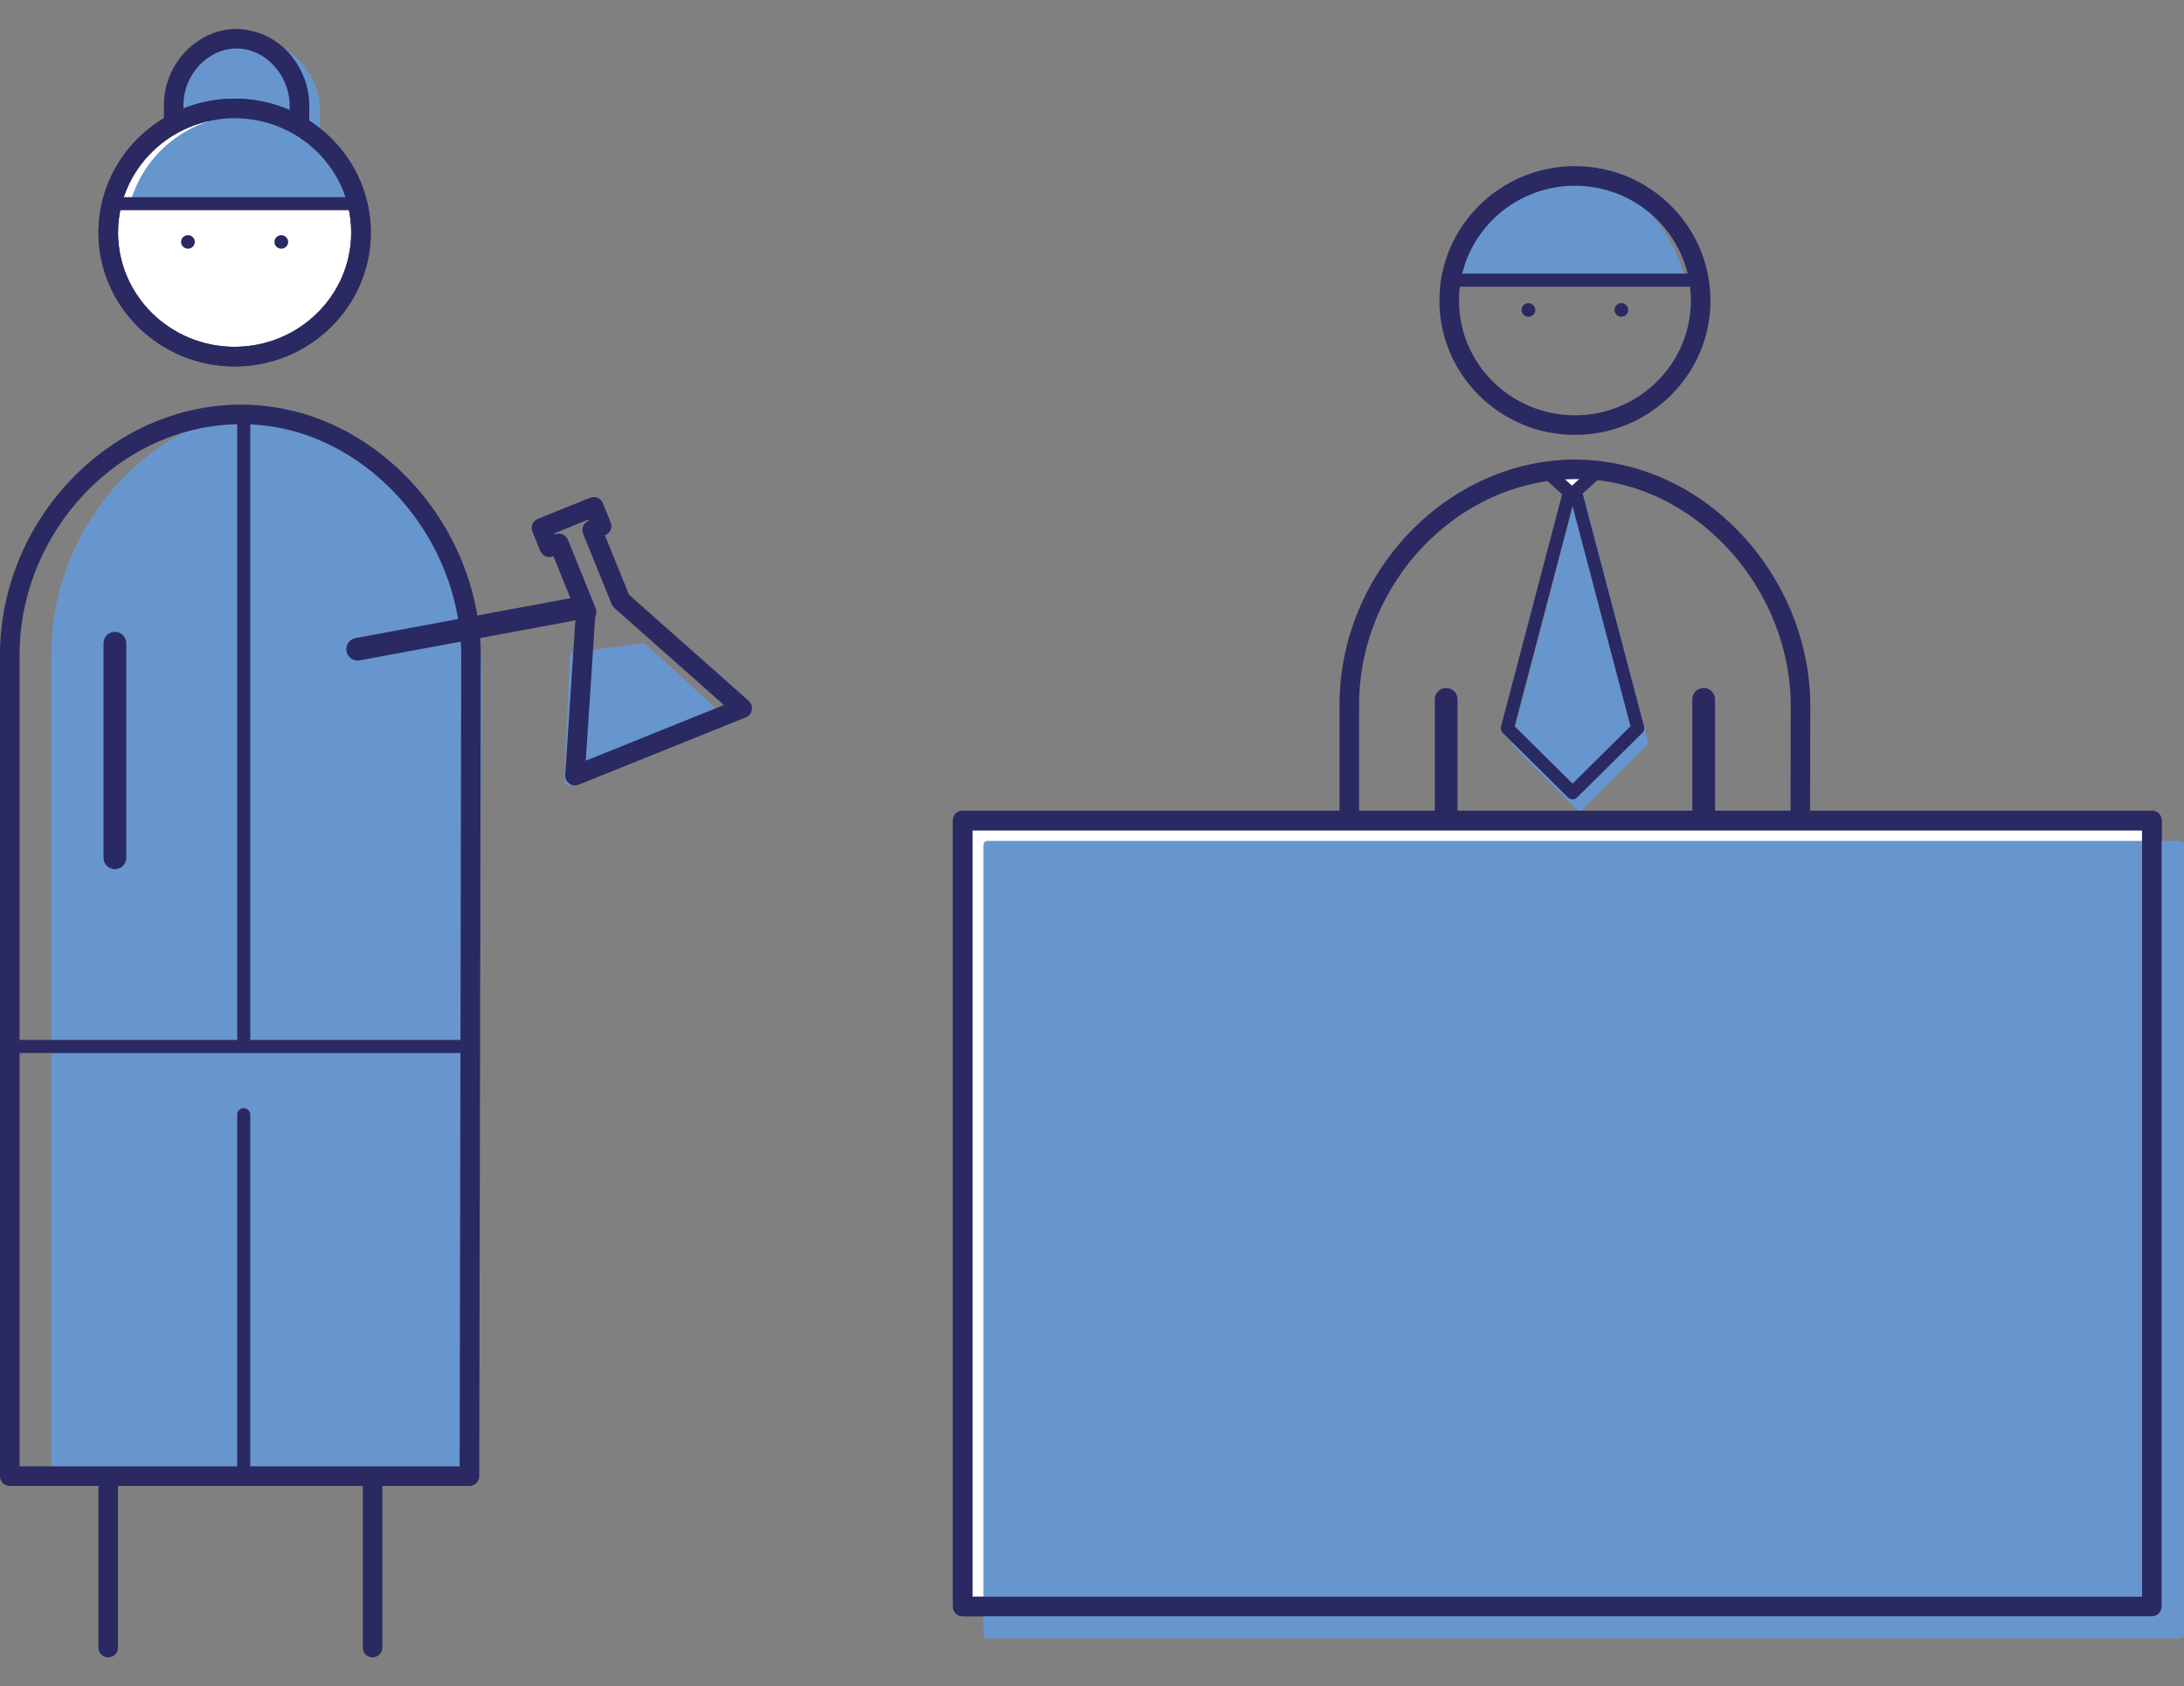 <?xml version="1.0" encoding="utf-8"?>
<!-- Generator: Adobe Illustrator 26.2.1, SVG Export Plug-In . SVG Version: 6.00 Build 0)  -->
<svg version="1.1" id="Ebene_1" xmlns="http://www.w3.org/2000/svg" xmlns:xlink="http://www.w3.org/1999/xlink" x="0px" y="0px"
	 viewBox="0 0 1000 772.14" style="enable-background:new 0 0 1000 772.14;" xml:space="preserve">
<rect x="0" y="0" width="1000" height="772.14" fill="#808080" stroke="none"/>
<style type="text/css">
	.st0{fill:#A2B9E1;}
	.st1{fill:#6796CF;}
	.st2{clip-path:url(#SVGID_00000098179822982557443560000001925311721675266432_);}
	.st3{fill:#2B2961;}
	.st4{fill:#FFFFFF;}
	.st5{clip-path:url(#SVGID_00000056423423231019209680000017778279802195458699_);}
	.st6{clip-path:url(#SVGID_00000093154052976874774830000017796245408810734779_);}
	.st7{clip-path:url(#SVGID_00000145759117584047738370000009706643042015239356_);}
	.st8{clip-path:url(#SVGID_00000089565178450149961190000008518298028291913871_);}
	.st9{clip-path:url(#SVGID_00000097484111473008138130000011602426423984962461_);}
	.st10{opacity:0.52;clip-path:url(#SVGID_00000171685790648751952280000007243370696071821483_);}
	.st11{clip-path:url(#SVGID_00000015312882795311827750000012707914089097386161_);}
	.st12{clip-path:url(#SVGID_00000054977654685265547850000010020345086762802838_);}
	.st13{clip-path:url(#SVGID_00000132788824914603713110000015191796165991043500_);}
	.st14{clip-path:url(#SVGID_00000011729750822426530980000008351509911713777074_);}
	.st15{clip-path:url(#SVGID_00000131359755734082973590000010791076334874586801_);}
	.st16{clip-path:url(#SVGID_00000061467656409578711990000009832771802769796748_);}
	.st17{clip-path:url(#SVGID_00000013911998139411554790000003007821951270640541_);}
	.st18{clip-path:url(#SVGID_00000154393175652488997480000015959466620507665797_);}
	.st19{clip-path:url(#SVGID_00000105415051463313702600000013539020694007045517_);}
	.st20{clip-path:url(#SVGID_00000072251837704967332180000004130914519658812323_);}
	.st21{clip-path:url(#SVGID_00000087381613392259460090000000249948427175895698_);}
	.st22{clip-path:url(#SVGID_00000147909253821297397180000000118294662783855039_);}
	.st23{fill:none;stroke:#2B2961;stroke-width:0.374;stroke-linejoin:round;stroke-miterlimit:10;}
	.st24{fill:none;stroke:#2B2961;stroke-width:0.4;stroke-miterlimit:10;}
	.st25{clip-path:url(#SVGID_00000140706682365369416690000002941511993135002025_);}
	.st26{clip-path:url(#SVGID_00000173875746349712281220000017398860602411004823_);}
	.st27{clip-path:url(#SVGID_00000124871203768167445120000003004921910590021532_);}
	.st28{clip-path:url(#SVGID_00000010991271440244075800000017203731029860939438_);}
	.st29{clip-path:url(#SVGID_00000117666159754053914360000001172277157106565262_);}
	.st30{clip-path:url(#SVGID_00000057832213765727921470000008060028745145138092_);}
	.st31{clip-path:url(#SVGID_00000010993667363095140780000013976189878122598558_);}
	.st32{clip-path:url(#SVGID_00000065040111225512092600000013940887311868556448_);}
	.st33{clip-path:url(#SVGID_00000059277326384147319920000005413346661233265078_);}
	.st34{clip-path:url(#SVGID_00000119829732836886404820000007205454561855786145_);}
	.st35{clip-path:url(#SVGID_00000178903962510208507830000002735955287167008437_);}
	.st36{clip-path:url(#SVGID_00000011728881242215080580000011850100934770146704_);}
	.st37{clip-path:url(#SVGID_00000101087265952871444720000008404928739422025122_);}
	.st38{clip-path:url(#SVGID_00000073692888798761327430000002986811293940276099_);}
	.st39{clip-path:url(#SVGID_00000077324951283546865570000014972556738234468282_);}
	.st40{clip-path:url(#SVGID_00000115496539829406697920000007403706463849564046_);}
	.st41{clip-path:url(#SVGID_00000131343511413817407690000006205121261615429817_);}
	.st42{clip-path:url(#SVGID_00000024697420360977854520000013292583537730243731_);}
	.st43{clip-path:url(#SVGID_00000032618736238376698110000007361109777066005155_);}
	.st44{clip-path:url(#SVGID_00000030473953383522833590000010370599984709607317_);}
	.st45{clip-path:url(#SVGID_00000029041576280859991870000013316594003880421556_);}
	.st46{clip-path:url(#SVGID_00000004548397785995140820000015424142335680683422_);}
	.st47{clip-path:url(#SVGID_00000142141579048862269730000014854851897754103697_);}
	.st48{clip-path:url(#SVGID_00000043425877957171623290000010933145083066548376_);}
	.st49{clip-path:url(#SVGID_00000049189871418053023000000007064571962155838136_);}
	.st50{clip-path:url(#SVGID_00000026163057171424975270000007316770588967889812_);}
	.st51{clip-path:url(#SVGID_00000123424191590589738820000017220747941304731818_);}
	.st52{clip-path:url(#SVGID_00000117666936619095983470000013922425901278623379_);}
	.st53{clip-path:url(#SVGID_00000018207479783803204170000013184181666524931772_);}
	.st54{clip-path:url(#SVGID_00000108990365006690071080000014490751148972947898_);}
	.st55{clip-path:url(#SVGID_00000090972987167674855770000009852756251154747792_);}
	.st56{clip-path:url(#SVGID_00000042731304309090885400000017140710551563568043_);}
	.st57{clip-path:url(#SVGID_00000117635527652867380480000018405424265412760479_);}
	.st58{clip-path:url(#SVGID_00000134249605842146449940000016531547695882525631_);}
	.st59{clip-path:url(#SVGID_00000112622443352482628450000006096368007345235100_);}
	.st60{clip-path:url(#SVGID_00000047762884173115441880000007369524262796719752_);}
	.st61{clip-path:url(#SVGID_00000142896045013612732020000011518147189294794170_);}
	.st62{fill:#9AB4DE;}
	.st63{clip-path:url(#SVGID_00000171713355110235024080000014757707593022517135_);}
	.st64{clip-path:url(#SVGID_00000103234733098610037680000018347241675310885534_);}
	.st65{clip-path:url(#SVGID_00000183967304680648807240000008021711150126003846_);}
	.st66{fill:#B9C9E9;}
	.st67{clip-path:url(#SVGID_00000078761236176587916530000005207344781942534287_);}
	.st68{clip-path:url(#SVGID_00000169547141872015526140000001026422782992834461_);}
	.st69{clip-path:url(#SVGID_00000060027668538714001550000016025584673797919404_);}
	.st70{clip-path:url(#SVGID_00000010990749723905284390000004331360450515766672_);}
	.st71{clip-path:url(#SVGID_00000174562375909016961640000009694296534314324408_);}
	.st72{clip-path:url(#SVGID_00000000202179414683844560000010700132858069436327_);}
	.st73{clip-path:url(#SVGID_00000042004611385933570590000009066389873988820099_);}
	.st74{clip-path:url(#SVGID_00000054253831798022883310000014313501281978507916_);}
	.st75{clip-path:url(#SVGID_00000014608163541104395440000014750344320224573867_);}
	.st76{clip-path:url(#SVGID_00000078044912270647100920000006933154534507468446_);}
	.st77{clip-path:url(#SVGID_00000060009917151985300670000017090860204471777159_);}
	.st78{clip-path:url(#SVGID_00000072966165555329843840000018121201136973888911_);}
	.st79{clip-path:url(#SVGID_00000004519698628330108110000007966810011288231053_);}
	.st80{clip-path:url(#SVGID_00000127766823798727349960000016521158871922767255_);}
	.st81{clip-path:url(#SVGID_00000164492557176915159020000000405821388150851971_);}
	.st82{clip-path:url(#SVGID_00000093875591107754843670000004533606658404593068_);}
	.st83{clip-path:url(#SVGID_00000088100947205524556520000000794834110587103619_);}
	.st84{clip-path:url(#SVGID_00000075134055247176085470000011672011734392355981_);}
	.st85{clip-path:url(#SVGID_00000083051063631457483380000014073441326757268864_);}
	.st86{clip-path:url(#SVGID_00000103982513622715539560000009435325340351373750_);}
	.st87{clip-path:url(#SVGID_00000003078825716144847000000017856138765462082192_);}
	.st88{clip-path:url(#SVGID_00000125578666260627585520000000693919065731090353_);}
	.st89{clip-path:url(#SVGID_00000044147518598419947900000009010110031813716874_);}
	.st90{clip-path:url(#SVGID_00000176755858810626012880000002430889913960380057_);}
	.st91{clip-path:url(#SVGID_00000106839669608912040450000011652466022487318690_);}
	.st92{clip-path:url(#SVGID_00000157988504982823009720000015144006824573340550_);}
	.st93{clip-path:url(#SVGID_00000005246019882147201800000015434592302890869133_);}
	.st94{clip-path:url(#SVGID_00000136376962368003673880000016792314451319456174_);}
	.st95{clip-path:url(#SVGID_00000084517705246575185770000014443486811842133909_);}
	.st96{clip-path:url(#SVGID_00000169526419509313357240000001881392478926876855_);}
	.st97{clip-path:url(#SVGID_00000169529257756854616690000010207035947969233292_);}
	.st98{clip-path:url(#SVGID_00000172424126043214674740000014323764011702088636_);}
	.st99{clip-path:url(#SVGID_00000152222664087985260130000012044257762657429641_);}
	.st100{clip-path:url(#SVGID_00000039108037090143659980000010033130813921916076_);}
	.st101{clip-path:url(#SVGID_00000013896771655979731660000002825718189743981233_);}
	.st102{clip-path:url(#SVGID_00000119081343995022072610000010714458082571797669_);}
	.st103{clip-path:url(#SVGID_00000133495281944786055590000014068757036330584759_);}
	.st104{clip-path:url(#SVGID_00000109720862009388691920000014522198193228127137_);}
	.st105{clip-path:url(#SVGID_00000085238467902573801250000012884192412436665504_);}
</style>
<g>
	<g>
		<defs>
			<rect id="SVGID_00000172412548424673490720000012083458223447347612_" y="13.24" width="1000" height="745.65"/>
		</defs>
		<clipPath id="SVGID_00000181782046894655299080000014548844510375900351_">
			<use xlink:href="#SVGID_00000172412548424673490720000012083458223447347612_"  style="overflow:visible;"/>
		</clipPath>
		<g style="clip-path:url(#SVGID_00000181782046894655299080000014548844510375900351_);">
			<g>
				<g>
					<g>
						<g>
							<g>
								<g>
									<g>
										<path class="st1" d="M664.96,127.63c6.82-26.21,27.65-45.3,52.3-45.3c24.66,0,45.48,19.09,52.3,45.3H664.96z"/>
									</g>
								</g>
							</g>
						</g>
					</g>
				</g>
			</g>
		</g>
		<g style="clip-path:url(#SVGID_00000181782046894655299080000014548844510375900351_);">
			<g>
				<g>
					<g>
						<g>
							<g>
								<g>
									<g>
										<path class="st1" d="M769.55,129.5H664.95c-0.58,0-1.12-0.27-1.47-0.73c-0.36-0.46-0.48-1.05-0.34-1.61
											c7.27-27.93,29.01-46.7,54.11-46.7s46.84,18.77,54.11,46.7c0.15,0.56,0.03,1.16-0.34,1.61
											C770.68,129.23,770.14,129.5,769.55,129.5z M667.4,125.76h99.7c-7.4-24.96-27.17-41.57-49.85-41.57
											C694.58,84.19,674.81,100.79,667.4,125.76z"/>
									</g>
								</g>
							</g>
						</g>
					</g>
				</g>
			</g>
		</g>
	</g>
	<g>
		<g>
			<g>
				<g>
					<g>
						<g>
							<g>
								<g>
									<polygon class="st1" points="294.64,296.5 330.69,329.64 260.33,357.74 262.82,300.46 									"/>
								</g>
							</g>
						</g>
					</g>
				</g>
			</g>
		</g>
	</g>
	<g>
		<g>
			<g>
				<g>
					<g>
						<g>
							<g>
								<g>
									<path class="st1" d="M260.33,359.63c-0.38,0-0.77-0.12-1.1-0.35c-0.51-0.37-0.82-0.98-0.79-1.62l2.5-57.28
										c0.04-0.92,0.74-1.68,1.65-1.79l31.82-3.96c0.44-0.09,1.1,0.11,1.5,0.48l36.05,33.13c0.48,0.44,0.7,1.09,0.58,1.73
										c-0.12,0.64-0.55,1.17-1.15,1.41l-70.36,28.11C260.79,359.58,260.56,359.63,260.33,359.63z M264.63,302.14l-2.29,52.77
										L327.22,329l-33.2-30.52L264.63,302.14z"/>
								</g>
							</g>
						</g>
					</g>
				</g>
			</g>
		</g>
	</g>
	<g>
		<defs>
			<rect id="SVGID_00000085952626834354154600000008895102010140872127_" y="13.24" width="1000" height="745.65"/>
		</defs>
		<clipPath id="SVGID_00000016757431631067393350000000462485486659492243_">
			<use xlink:href="#SVGID_00000085952626834354154600000008895102010140872127_"  style="overflow:visible;"/>
		</clipPath>
		<g style="clip-path:url(#SVGID_00000016757431631067393350000000462485486659492243_);">
			<g>
				<g>
					<g>
						<g>
							<g>
								<g>
									<g>
										<path class="st1" d="M218.82,305.58c-4.31-92.24-87.56-116.54-87.56-116.54c-58.43-2.23-105.87,52.02-105.87,110.51
											v377.07h190.28L218.82,305.58z"/>
									</g>
								</g>
							</g>
						</g>
					</g>
				</g>
			</g>
		</g>
		<g style="clip-path:url(#SVGID_00000016757431631067393350000000462485486659492243_);">
			<g>
				<g>
					<g>
						<g>
							<g>
								<g>
									<g>
										<path class="st1" d="M215.66,678.51H25.39c-1.04,0-1.88-0.84-1.88-1.88V299.55c0-31.27,13.08-61.8,35.92-83.77
											c20.22-19.45,45.94-29.62,71.91-28.63c1.3,0.32,85.05,25.82,89.38,118.33c0,0.03,0,0.07,0,0.1l-3.17,371.05
											C217.53,677.68,216.7,678.51,215.66,678.51z M27.27,674.74h186.52l3.15-369.13c-4.22-89.73-85.39-114.52-86.21-114.76
											c-24.43-0.89-49.24,8.91-68.7,27.65c-22.09,21.27-34.77,50.81-34.77,81.06V674.74z"/>
									</g>
								</g>
							</g>
						</g>
					</g>
				</g>
			</g>
		</g>
		<g style="clip-path:url(#SVGID_00000016757431631067393350000000462485486659492243_);">
			<g>
				<g>
					<g>
						<g>
							<g>
								<g>
									<g>
										<rect x="6.35" y="476.17" class="st3" width="212.55" height="5.98"/>
									</g>
								</g>
							</g>
						</g>
					</g>
				</g>
			</g>
		</g>
		<g style="clip-path:url(#SVGID_00000016757431631067393350000000462485486659492243_);">
			<g>
				<g>
					<g>
						<g>
							<g>
								<g>
									<g>
										<path class="st3" d="M170.6,758.89c-2.48,0-4.48-2.01-4.48-4.49v-73.25c0-2.48,2-4.49,4.48-4.49s4.48,2.01,4.48,4.49
											v73.25C175.08,756.88,173.08,758.89,170.6,758.89z M49.55,758.89c-2.48,0-4.48-2.01-4.48-4.49v-73.25
											c0-2.48,2-4.49,4.48-4.49s4.48,2.01,4.48,4.49v73.25C54.04,756.88,52.04,758.89,49.55,758.89z"/>
									</g>
								</g>
							</g>
						</g>
					</g>
				</g>
			</g>
		</g>
		<g style="clip-path:url(#SVGID_00000016757431631067393350000000462485486659492243_);">
			<g>
				<g>
					<g>
						<g>
							<g>
								<g>
									<g>
										<path class="st3" d="M214.95,680.39H4.48C2,680.39,0,678.38,0,675.9V299.95c0-61.75,50.23-114.27,109.69-114.68
											c0.22,0,0.45,0,0.67,0c27.29,0,53.66,11.23,74.37,31.67c22.34,22.06,35.25,52.31,35.42,82.99c0,0.01,0,0.02,0,0.03
											l-0.72,375.95C219.43,678.38,217.41,680.39,214.95,680.39z M8.96,671.42h201.5l0.72-371.45
											c-0.18-28.31-12.1-56.25-32.77-76.65c-19.14-18.92-43.26-29.33-68.67-29.08C55.12,194.62,8.96,243.03,8.96,299.95V671.42z
											"/>
									</g>
								</g>
							</g>
						</g>
					</g>
				</g>
			</g>
		</g>
	</g>
	<g>
		<g>
			<g>
				<g>
					<g>
						<g>
							<g>
								<g>
									<path class="st3" d="M111.6,680.33c-1.65,0-2.99-1.34-2.99-2.99V510.39c0-1.65,1.34-2.99,2.99-2.99
										c1.65,0,2.99,1.34,2.99,2.99v166.95C114.59,678.99,113.25,680.33,111.6,680.33z M111.6,479.5c-1.65,0-2.99-1.34-2.99-2.99
										V192.93c0-1.65,1.34-2.99,2.99-2.99c1.65,0,2.99,1.34,2.99,2.99v283.58C114.59,478.16,113.25,479.5,111.6,479.5z"/>
								</g>
							</g>
						</g>
					</g>
				</g>
			</g>
		</g>
	</g>
	<g>
		<g>
			<g>
				<g>
					<g>
						<g>
							<g>
								<g>
									<path class="st3" d="M163.78,302.46c-2.47,0-4.64-1.75-5.11-4.25c-0.53-2.82,1.34-5.53,4.16-6.06l97.63-18.11
										c2.92-0.57,5.53,1.35,6.06,4.16c0.53,2.82-1.34,5.53-4.16,6.06l-97.63,18.11C164.41,302.43,164.09,302.46,163.78,302.46z"
										/>
								</g>
							</g>
						</g>
					</g>
				</g>
			</g>
		</g>
	</g>
	<g>
		<g>
			<g>
				<g>
					<g>
						<g>
							<g>
								<g>
									<path class="st3" d="M263.28,359.62c-0.93,0-1.85-0.29-2.63-0.85c-1.26-0.9-1.94-2.39-1.85-3.92l4.89-74.67
										c0.01-0.02,0.01-0.04,0.01-0.06l-10.31-25.46l-0.18,0.07c-2.34,0.93-4.91-0.18-5.84-2.47l-3.59-8.85
										c-0.44-1.1-0.44-2.34,0.03-3.44c0.47-1.1,1.36-1.96,2.45-2.41l23.95-9.64c2.34-0.92,4.92,0.19,5.84,2.48l3.56,8.83
										c0.92,2.29-0.18,4.9-2.47,5.83l-0.16,0.07l11.04,27.21l54.81,48.59c1.15,1.03,1.71,2.59,1.45,4.12
										c-0.26,1.53-1.3,2.82-2.75,3.4l-76.58,30.86C264.42,359.51,263.85,359.62,263.28,359.62z M272.53,282.45l-4.32,65.86
										l63.25-25.49l-50.19-44.47c-0.51-0.46-0.92-1.03-1.18-1.67l-13.11-32.34c-0.92-2.3,0.18-4.91,2.47-5.84l0.18-0.07
										l-0.22-0.53l-15.61,6.29l0.2,0.53l0.18-0.07c2.32-0.93,4.89,0.18,5.84,2.47l12.75,31.47
										C273.29,279.9,273.16,281.31,272.53,282.45z"/>
								</g>
							</g>
						</g>
					</g>
				</g>
			</g>
		</g>
	</g>
	<g>
		<g>
			<g>
				<g>
					<g>
						<g>
							<g>
								<g>
									<path class="st3" d="M52.61,398c-2.88,0-5.2-2.33-5.2-5.19v-98.31c0-2.87,2.32-5.19,5.2-5.19s5.2,2.33,5.2,5.19v98.31
										C57.8,395.67,55.48,398,52.61,398z"/>
								</g>
							</g>
						</g>
					</g>
				</g>
			</g>
		</g>
	</g>
	<g>
		<defs>
			<rect id="SVGID_00000098928583742044717110000003751136488656067487_" y="13.24" width="1000" height="745.65"/>
		</defs>
		<clipPath id="SVGID_00000152255134265587383710000003154718941346556559_">
			<use xlink:href="#SVGID_00000098928583742044717110000003751136488656067487_"  style="overflow:visible;"/>
		</clipPath>
		<g style="clip-path:url(#SVGID_00000152255134265587383710000003154718941346556559_);">
			<g>
				<g>
					<g>
						<g>
							<g>
								<g>
									<g>
										<path class="st1" d="M144.54,50.25c-0.09-16.1-13.53-30.41-29.63-30.31c-16.25,0.12-29.43,14.26-29.43,30.31v24.4h58.87
											L144.54,50.25z"/>
									</g>
								</g>
							</g>
						</g>
					</g>
				</g>
			</g>
		</g>
		<g style="clip-path:url(#SVGID_00000152255134265587383710000003154718941346556559_);">
			<g>
				<g>
					<g>
						<g>
							<g>
								<g>
									<g>
										<path class="st1" d="M144.35,76.54H85.47c-1.04,0-1.88-0.84-1.88-1.88v-24.4c0-17.33,14.34-32.07,31.31-32.19
											c0.06,0,0.13,0,0.19,0c7.9,0,15.51,3.22,21.43,9.09c6.25,6.17,9.86,14.58,9.9,23.09c0,0.01,0,0.02,0,0.03l-0.19,24.4
											C146.22,75.7,145.38,76.54,144.35,76.54z M87.36,72.77h55.12l0.18-22.52c-0.04-7.51-3.24-14.95-8.78-20.42
											c-5.23-5.17-11.9-8-18.79-8c-0.06,0-0.1,0-0.16,0c-14.94,0.11-27.57,13.12-27.57,28.42V72.77z"/>
									</g>
								</g>
							</g>
						</g>
					</g>
				</g>
			</g>
		</g>
		<g style="clip-path:url(#SVGID_00000152255134265587383710000003154718941346556559_);">
			<g>
				<g>
					<g>
						<g>
							<g>
								<g>
									<g>
										<path class="st3" d="M136.93,155.98h-57.4c-2.48,0-4.48-2.01-4.48-4.49V48.05c0-18.75,15.19-34.69,33.16-34.81
											c8.78,0.27,17.17,3.67,23.58,10.49c6.19,6.58,9.77,15.43,9.83,24.29c0,0.01,0,0.03,0,0.04l-0.2,103.44
											C141.41,153.97,139.4,155.98,136.93,155.98z M84.01,147h48.43l0.2-98.95c-0.06-6.61-2.75-13.23-7.39-18.17
											c-4.66-4.95-10.64-7.67-16.85-7.67c-0.04,0-0.1,0-0.15,0C95.13,22.3,84.01,34.13,84.01,48.05V147z"/>
									</g>
								</g>
							</g>
						</g>
					</g>
				</g>
			</g>
		</g>
		<g style="clip-path:url(#SVGID_00000152255134265587383710000003154718941346556559_);">
			<g>
				<g>
					<g>
						<g>
							<g>
								<g>
									<g>
										<path class="st4" d="M165.29,106.47c0,31.38-25.91,56.82-57.86,56.82c-31.97,0-57.86-25.43-57.86-56.82
											c0-31.37,25.9-56.82,57.86-56.82C139.38,49.66,165.29,75.1,165.29,106.47"/>
									</g>
								</g>
							</g>
						</g>
					</g>
				</g>
			</g>
		</g>
		<g style="clip-path:url(#SVGID_00000152255134265587383710000003154718941346556559_);">
			<g>
				<g>
					<g>
						<g>
							<g>
								<g>
									<g>
										<path class="st3" d="M107.42,167.78c-34.37,0-62.33-27.5-62.33-61.3s27.96-61.3,62.33-61.3c34.39,0,62.35,27.5,62.35,61.3
											S141.81,167.78,107.42,167.78z M107.42,54.14c-29.42,0-53.37,23.48-53.37,52.33s23.95,52.33,53.37,52.33
											c29.44,0,53.38-23.48,53.38-52.33S136.86,54.14,107.42,54.14z"/>
									</g>
								</g>
							</g>
						</g>
					</g>
				</g>
			</g>
		</g>
		<g style="clip-path:url(#SVGID_00000152255134265587383710000003154718941346556559_);">
			<g>
				<g>
					<g>
						<g>
							<g>
								<g>
									<g>
										<path class="st1" d="M166.03,91.57c-6.79-21.5-27.5-37.16-52.02-37.16c-24.51,0-45.23,15.65-52,37.16H166.03z"/>
									</g>
								</g>
							</g>
						</g>
					</g>
				</g>
			</g>
		</g>
		<g style="clip-path:url(#SVGID_00000152255134265587383710000003154718941346556559_);">
			<g>
				<g>
					<g>
						<g>
							<g>
								<g>
									<g>
										<path class="st1" d="M166.03,93.45H62.01c-0.6,0-1.17-0.28-1.52-0.77c-0.35-0.48-0.45-1.11-0.28-1.68
											c7.26-23.01,28.87-38.47,53.79-38.47S160.56,67.99,167.83,91c0.18,0.57,0.07,1.19-0.28,1.68
											C167.2,93.16,166.63,93.45,166.03,93.45z M64.65,89.68h98.74c-7.49-20.07-27.01-33.39-49.38-33.39
											C92,56.3,72.07,69.9,64.65,89.68z"/>
									</g>
								</g>
							</g>
						</g>
					</g>
				</g>
			</g>
		</g>
	</g>
	<g>
		<g>
			<g>
				<g>
					<g>
						<g>
							<g>
								<g>
									<rect x="51.34" y="90.27" class="st3" width="112.17" height="5.98"/>
								</g>
							</g>
						</g>
					</g>
				</g>
			</g>
		</g>
	</g>
	<g>
		<defs>
			<rect id="SVGID_00000024722172698487908500000003685706278057613959_" y="13.24" width="1000" height="745.65"/>
		</defs>
		<clipPath id="SVGID_00000025439212332027545340000006555109369787645573_">
			<use xlink:href="#SVGID_00000024722172698487908500000003685706278057613959_"  style="overflow:visible;"/>
		</clipPath>
		<g style="clip-path:url(#SVGID_00000025439212332027545340000006555109369787645573_);">
			<g>
				<g>
					<g>
						<g>
							<g>
								<g>
									<g>
										<path class="st3" d="M89.2,110.77c0,1.7-1.41,3.1-3.15,3.1c-1.73,0-3.14-1.39-3.14-3.1s1.41-3.1,3.14-3.1
											C87.8,107.68,89.2,109.07,89.2,110.77"/>
									</g>
								</g>
							</g>
						</g>
					</g>
				</g>
			</g>
		</g>
		<g style="clip-path:url(#SVGID_00000025439212332027545340000006555109369787645573_);">
			<g>
				<g>
					<g>
						<g>
							<g>
								<g>
									<g>
										<path class="st3" d="M131.95,110.77c0,1.7-1.41,3.1-3.15,3.1c-1.73,0-3.15-1.39-3.15-3.1s1.42-3.1,3.15-3.1
											C130.54,107.68,131.95,109.07,131.95,110.77"/>
									</g>
								</g>
							</g>
						</g>
					</g>
				</g>
			</g>
		</g>
		<g style="clip-path:url(#SVGID_00000025439212332027545340000006555109369787645573_);">
			<g>
				<g>
					<g>
						<g>
							<g>
								<g>
									<g>
										<path class="st3" d="M107.42,167.78c-34.37,0-62.33-27.5-62.33-61.3s27.96-61.3,62.33-61.3c34.39,0,62.35,27.5,62.35,61.3
											S141.81,167.78,107.42,167.78z M107.42,54.14c-29.42,0-53.37,23.48-53.37,52.33s23.95,52.33,53.37,52.33
											c29.44,0,53.38-23.48,53.38-52.33S136.86,54.14,107.42,54.14z"/>
									</g>
								</g>
							</g>
						</g>
					</g>
				</g>
			</g>
		</g>
	</g>
	<g>
		<g>
			<g>
				<g>
					<g>
						<g>
							<g>
								<g>
									<polygon class="st1" points="752.7,339.9 723.32,369.34 693.94,339.9 723.32,226.92 									"/>
								</g>
							</g>
						</g>
					</g>
				</g>
			</g>
		</g>
	</g>
	<g>
		<g>
			<g>
				<g>
					<g>
						<g>
							<g>
								<g>
									<path class="st1" d="M723.33,371.21c-0.5,0-0.98-0.2-1.33-0.55l-29.39-29.44c-0.47-0.47-0.64-1.15-0.48-1.79l29.39-112.98
										c0.44-1.65,3.18-1.64,3.62,0l29.38,112.98c0.16,0.64-0.01,1.32-0.48,1.79l-29.38,29.44
										C724.3,371.01,723.82,371.21,723.33,371.21z M696.01,339.33l27.32,27.36l27.3-27.36l-27.3-104.99L696.01,339.33z"/>
								</g>
							</g>
						</g>
					</g>
				</g>
			</g>
		</g>
	</g>
	<g>
		<g>
			<g>
				<g>
					<g>
						<g>
							<g>
								<g>
									<rect x="633.36" y="462.35" class="st1" width="189.46" height="192.69"/>
								</g>
							</g>
						</g>
					</g>
				</g>
			</g>
		</g>
	</g>
	<g>
		<g>
			<g>
				<g>
					<g>
						<g>
							<g>
								<g>
									<path class="st1" d="M822.82,656.91H633.37c-1.04,0-1.87-0.84-1.87-1.87V462.35c0-1.03,0.83-1.87,1.87-1.87h189.45
										c1.04,0,1.87,0.84,1.87,1.87v192.68C824.69,656.07,823.86,656.91,822.82,656.91z M635.24,653.17h185.72V464.22H635.24
										V653.17z"/>
								</g>
							</g>
						</g>
					</g>
				</g>
			</g>
		</g>
	</g>
	<g>
		<g>
			<g>
				<g>
					<g>
						<g>
							<g>
								<g>
									<rect x="618.25" y="457.79" class="st3" width="208.13" height="5.98"/>
								</g>
							</g>
						</g>
					</g>
				</g>
			</g>
		</g>
	</g>
	<g>
		<g>
			<g>
				<g>
					<g>
						<g>
							<g>
								<g>
									<path class="st3" d="M780.07,422c-2.88,0-5.2-2.33-5.2-5.19v-96.6c0-2.87,2.32-5.19,5.2-5.19c2.88,0,5.2,2.33,5.2,5.19
										v96.6C785.27,419.68,782.94,422,780.07,422z M662.16,422c-2.88,0-5.2-2.33-5.2-5.19v-96.6c0-2.87,2.32-5.19,5.2-5.19
										c2.88,0,5.2,2.33,5.2,5.19v96.6C667.36,419.68,665.04,422,662.16,422z"/>
								</g>
							</g>
						</g>
					</g>
				</g>
			</g>
		</g>
	</g>
	<g>
		<defs>
			<rect id="SVGID_00000096770567590300951720000017711158384224414357_" y="13.24" width="1000" height="745.65"/>
		</defs>
		<clipPath id="SVGID_00000134960462049606515870000015159553572623857077_">
			<use xlink:href="#SVGID_00000096770567590300951720000017711158384224414357_"  style="overflow:visible;"/>
		</clipPath>
		<g style="clip-path:url(#SVGID_00000134960462049606515870000015159553572623857077_);">
			<g>
				<g>
					<g>
						<g>
							<g>
								<g>
									<g>
										<path class="st3" d="M721.11,199.13c-34.21,0-62.04-27.6-62.04-61.53s27.83-61.53,62.04-61.53
											c34.23,0,62.07,27.6,62.07,61.53S755.33,199.13,721.11,199.13z M721.11,85.05c-29.26,0-53.08,23.58-53.08,52.56
											s23.82,52.55,53.08,52.55c29.28,0,53.11-23.57,53.11-52.55S750.38,85.05,721.11,85.05z"/>
									</g>
								</g>
							</g>
						</g>
					</g>
				</g>
			</g>
		</g>
		<g style="clip-path:url(#SVGID_00000134960462049606515870000015159553572623857077_);">
			<g>
				<g>
					<g>
						<g>
							<g>
								<g>
									<g>
										<path class="st3" d="M702.98,141.92c0,1.72-1.41,3.11-3.14,3.11c-1.73,0-3.14-1.39-3.14-3.11c0-1.72,1.41-3.11,3.14-3.11
											C701.57,138.81,702.98,140.2,702.98,141.92"/>
									</g>
								</g>
							</g>
						</g>
					</g>
				</g>
			</g>
		</g>
		<g style="clip-path:url(#SVGID_00000134960462049606515870000015159553572623857077_);">
			<g>
				<g>
					<g>
						<g>
							<g>
								<g>
									<g>
										<path class="st3" d="M745.52,141.92c0,1.72-1.41,3.11-3.14,3.11c-1.73,0-3.12-1.39-3.12-3.11c0-1.72,1.39-3.11,3.12-3.11
											C744.12,138.81,745.52,140.2,745.52,141.92"/>
									</g>
								</g>
							</g>
						</g>
					</g>
				</g>
			</g>
		</g>
	</g>
	<g>
		<g>
			<g>
				<g>
					<g>
						<g>
							<g>
								<g>
									<path class="st3" d="M720.51,667.67c-1.65,0-2.99-1.34-2.99-2.99V447.92c0-1.65,1.34-2.99,2.99-2.99s2.99,1.34,2.99,2.99
										v216.76C723.5,666.33,722.16,667.67,720.51,667.67z"/>
								</g>
							</g>
						</g>
					</g>
				</g>
			</g>
		</g>
	</g>
	<g>
		<g>
			<g>
				<g>
					<g>
						<g>
							<g>
								<g>
									<path class="st3" d="M720.03,366c-0.76,0-1.52-0.29-2.1-0.87l-29.86-29.56c-0.76-0.75-1.07-1.85-0.79-2.88l29.86-113.49
										c0.7-2.63,5.08-2.63,5.78,0l29.86,113.49c0.28,1.03-0.03,2.13-0.79,2.88l-29.86,29.56C721.54,365.71,720.79,366,720.03,366
										z M693.5,332.54l26.53,26.26l26.53-26.26l-26.53-100.83L693.5,332.54z"/>
								</g>
							</g>
						</g>
					</g>
				</g>
			</g>
		</g>
	</g>
	<g>
		<g>
			<g>
				<g>
					<g>
						<g>
							<g>
								<g>
									<polygon class="st4" points="706.96,214.81 719.78,226.38 732.58,214.81 									"/>
								</g>
							</g>
						</g>
					</g>
				</g>
			</g>
		</g>
	</g>
	<g>
		<g>
			<g>
				<g>
					<g>
						<g>
							<g>
								<g>
									<path class="st3" d="M719.76,229.38c-0.72,0-1.43-0.26-2-0.77l-12.79-11.59l4-4.43l10.79,9.77l10.81-9.77l4,4.43
										l-12.81,11.59C721.19,229.13,720.48,229.38,719.76,229.38z"/>
								</g>
							</g>
						</g>
					</g>
				</g>
			</g>
		</g>
	</g>
	<g>
		<defs>
			<rect id="SVGID_00000107577268005184883890000006791441467909160356_" y="13.24" width="1000" height="745.65"/>
		</defs>
		<clipPath id="SVGID_00000031929684926299570840000006666224350310330545_">
			<use xlink:href="#SVGID_00000107577268005184883890000006791441467909160356_"  style="overflow:visible;"/>
		</clipPath>
		<g style="clip-path:url(#SVGID_00000031929684926299570840000006666224350310330545_);">
			<g>
				<g>
					<g>
						<g>
							<g>
								<g>
									<g>
										<path class="st3" d="M823.71,695.21h-205.9c-2.48,0-4.48-2.01-4.48-4.49V322.75c0-60.49,49.18-111.94,107.41-112.34
											c27.22,0.09,53.02,10.83,73.46,31c21.87,21.61,34.53,51.25,34.69,81.31c0,0.01,0,0.02,0,0.03l-0.7,367.98
											C828.19,693.21,826.18,695.21,823.71,695.21z M622.3,686.24h196.93l0.7-363.47c-0.16-27.7-11.84-55.02-32.04-74.97
											c-18.72-18.49-42.68-28.86-67.09-28.41c-53.4,0.37-98.5,47.7-98.5,103.36V686.24z"/>
									</g>
								</g>
							</g>
						</g>
					</g>
				</g>
			</g>
		</g>
	</g>
	<g>
		<g>
			<g>
				<g>
					<g>
						<g>
							<g>
								<g>
									<rect x="440.8" y="375.69" class="st4" width="544.49" height="359.91"/>
								</g>
							</g>
						</g>
					</g>
				</g>
			</g>
		</g>
	</g>
	<g>
		<defs>
			<rect id="SVGID_00000070102692315784521220000009352779718619909267_" y="13.24" width="1000" height="745.65"/>
		</defs>
		<clipPath id="SVGID_00000021117361724324488390000009592976214503617184_">
			<use xlink:href="#SVGID_00000070102692315784521220000009352779718619909267_"  style="overflow:visible;"/>
		</clipPath>
		<g style="clip-path:url(#SVGID_00000021117361724324488390000009592976214503617184_);">
			<g>
				<g>
					<g>
						<g>
							<g>
								<g>
									<g>
										<path class="st3" d="M985.29,740.09H440.8c-2.48,0-4.48-2.01-4.48-4.49V375.69c0-2.48,2-4.49,4.48-4.49h544.49
											c2.48,0,4.48,2.01,4.48,4.49V735.6C989.77,738.08,987.77,740.09,985.29,740.09z M445.28,731.11h535.52V380.18H445.28
											V731.11z"/>
									</g>
								</g>
							</g>
						</g>
					</g>
				</g>
			</g>
		</g>
	</g>
	<g>
		<g>
			<g>
				<g>
					<g>
						<g>
							<g>
								<g>
									<rect x="452.15" y="386.91" class="st1" width="545.97" height="361.43"/>
								</g>
							</g>
						</g>
					</g>
				</g>
			</g>
		</g>
	</g>
	<g>
		<defs>
			<rect id="SVGID_00000067235602908658440540000009256965616156403608_" y="13.24" width="1000" height="745.65"/>
		</defs>
		<clipPath id="SVGID_00000178912692219975323450000007429989516256370322_">
			<use xlink:href="#SVGID_00000067235602908658440540000009256965616156403608_"  style="overflow:visible;"/>
		</clipPath>
		<g style="clip-path:url(#SVGID_00000178912692219975323450000007429989516256370322_);">
			<g>
				<g>
					<g>
						<g>
							<g>
								<g>
									<g>
										<path class="st1" d="M998.11,750.22H452.15c-1.04,0-1.88-0.84-1.88-1.88V386.91c0-1.04,0.85-1.88,1.88-1.88h545.96
											c1.04,0,1.88,0.84,1.88,1.88v361.43C1000,749.38,999.15,750.22,998.11,750.22z M454.03,746.45h542.2V388.79h-542.2V746.45
											z"/>
									</g>
								</g>
							</g>
						</g>
					</g>
				</g>
			</g>
		</g>
		<g style="clip-path:url(#SVGID_00000178912692219975323450000007429989516256370322_);">
			<g>
				<g>
					<g>
						<g>
							<g>
								<g>
									<g>
										<path class="st3" d="M985.29,740.09H440.8c-2.48,0-4.48-2.01-4.48-4.49V375.69c0-2.48,2-4.49,4.48-4.49h544.49
											c2.48,0,4.48,2.01,4.48,4.49V735.6C989.77,738.08,987.77,740.09,985.29,740.09z M445.28,731.11h535.52V380.18H445.28
											V731.11z"/>
									</g>
								</g>
							</g>
						</g>
					</g>
				</g>
			</g>
		</g>
	</g>
	<g>
		<g>
			<g>
				<g>
					<g>
						<g>
							<g>
								<g>
									<rect x="663.09" y="125.3" class="st3" width="114.81" height="5.98"/>
								</g>
							</g>
						</g>
					</g>
				</g>
			</g>
		</g>
	</g>
</g>
</svg>
